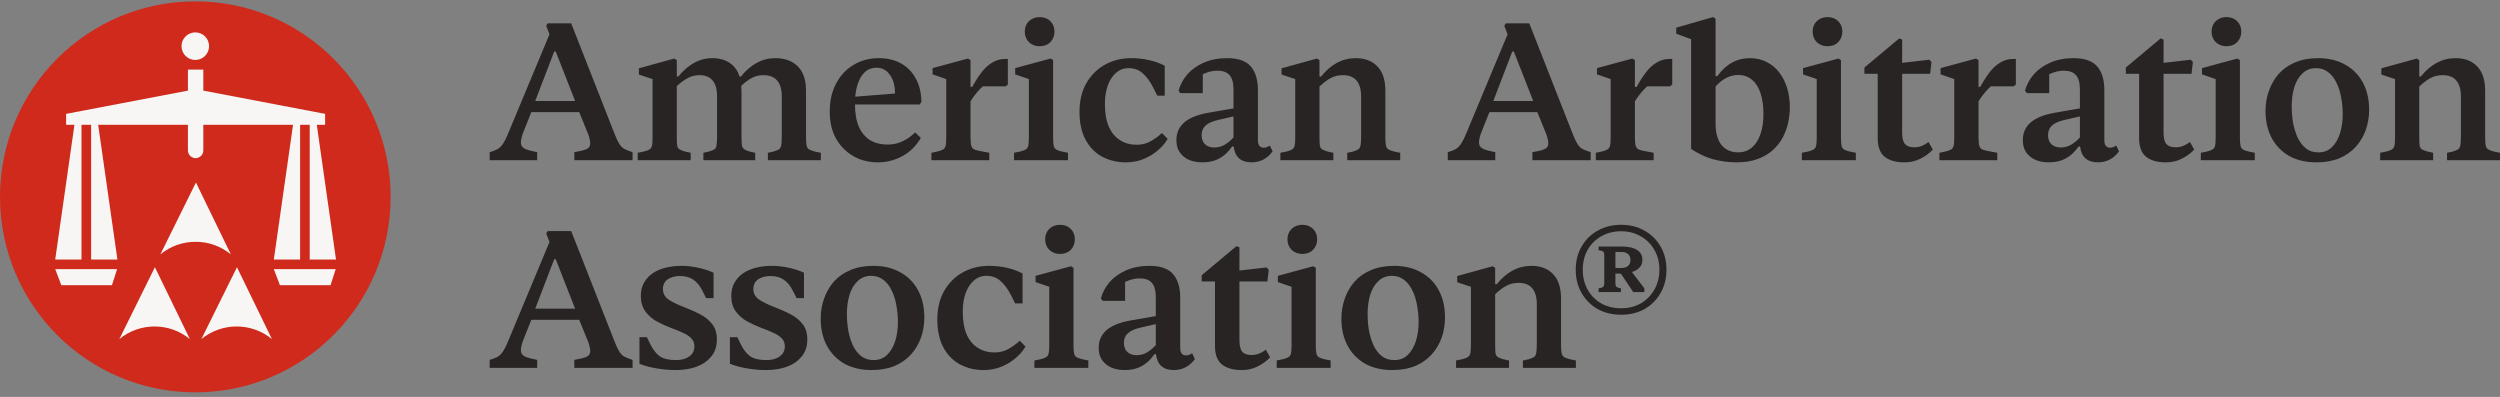 <svg width="296" height="47" viewBox="0 0 296 47" fill="none" xmlns="http://www.w3.org/2000/svg">
<rect x="0" y="0" width="296" height="47" fill="#808080" stroke="none"/>
<path d="M23.125 46.453C35.896 46.453 46.25 36.091 46.25 23.308C46.25 10.525 35.896 0.163 23.125 0.163C10.353 0.163 0 10.525 0 23.308C0 36.091 10.353 46.453 23.125 46.453Z" fill="#CF2A1B"/>
<path fill-rule="evenodd" clip-rule="evenodd" d="M23.123 7.1C24.024 7.1 24.755 6.368 24.755 5.466C24.755 4.564 24.024 3.833 23.123 3.833C22.222 3.833 21.491 4.564 21.491 5.466C21.491 6.368 22.222 7.1 23.123 7.1ZM24.072 8.24H22.25V10.73L7.828 13.481V14.773H8.815L6.538 30.726H9.65V14.773H10.789V30.726H13.901L11.624 14.773H22.25V17.813C22.25 18.316 22.658 18.724 23.161 18.724C23.664 18.724 24.072 18.316 24.072 17.813V14.773H34.698L32.421 30.726H35.533V14.773H36.672V30.726H39.784L37.507 14.773H38.494V13.481L24.072 10.73V8.24ZM23.199 21.61L18.986 30.119C21.414 28.131 24.908 28.131 27.335 30.119L23.199 21.61ZM14.128 40.146L18.341 31.638L22.478 40.146C20.05 38.158 16.556 38.158 14.128 40.146ZM28.057 31.638L23.844 40.146C26.272 38.158 29.766 38.158 32.194 40.146L28.057 31.638ZM6.538 31.866H13.863L13.256 33.765H7.259L6.538 31.866ZM39.746 31.866H32.421L33.142 33.765H39.139L39.746 31.866Z" fill="#F7F6F5"/>
<path d="M57.978 18.968V18.019C58.364 17.91 58.68 17.787 58.927 17.648C59.174 17.494 59.382 17.286 59.552 17.023C59.737 16.746 59.922 16.383 60.107 15.936L65.06 4.062L64.667 3.044L64.852 2.766H67.629L72.791 15.912C72.992 16.422 73.177 16.807 73.346 17.07C73.516 17.332 73.717 17.525 73.948 17.648C74.195 17.772 74.511 17.895 74.897 18.019V18.968H68V18.019C68.648 17.91 69.118 17.795 69.412 17.671C69.705 17.548 69.859 17.347 69.875 17.07C69.905 16.792 69.828 16.398 69.643 15.889L68.579 13.274H62.908L61.913 15.774C61.727 16.298 61.65 16.707 61.681 17C61.712 17.278 61.874 17.486 62.167 17.625C62.476 17.764 62.954 17.895 63.602 18.019V18.968H57.978ZM63.371 11.955H68.092L65.801 6.099H65.616L63.371 11.955ZM75.504 18.968V18.088L76.198 17.949C76.522 17.872 76.754 17.787 76.892 17.695C77.047 17.602 77.147 17.456 77.193 17.255C77.24 17.039 77.263 16.715 77.263 16.283V9.362L75.643 8.83V8.089L79.832 6.932L80.133 7.117V9.061H80.318C80.873 8.367 81.483 7.835 82.146 7.464C82.825 7.079 83.558 6.886 84.345 6.886C85.147 6.886 85.826 7.071 86.382 7.441C86.937 7.796 87.331 8.336 87.562 9.061H87.724C88.295 8.352 88.92 7.812 89.599 7.441C90.278 7.071 91.003 6.886 91.775 6.886C92.916 6.886 93.811 7.21 94.46 7.858C95.108 8.506 95.432 9.47 95.432 10.751V16.19C95.432 16.653 95.455 17 95.501 17.232C95.547 17.448 95.648 17.602 95.802 17.695C95.956 17.787 96.188 17.872 96.496 17.949L97.191 18.088V18.968H90.918V18.088L91.566 17.949C91.859 17.857 92.076 17.772 92.214 17.695C92.353 17.602 92.446 17.448 92.492 17.232C92.538 17 92.562 16.653 92.562 16.19V11.422C92.562 10.574 92.376 9.941 92.006 9.524C91.636 9.108 91.096 8.899 90.386 8.899C89.877 8.899 89.422 9.007 89.02 9.223C88.619 9.44 88.203 9.748 87.771 10.149C87.771 10.242 87.771 10.342 87.771 10.45C87.786 10.543 87.794 10.643 87.794 10.751V16.19C87.794 16.653 87.809 16.993 87.84 17.209C87.886 17.424 87.979 17.579 88.118 17.671C88.257 17.764 88.473 17.857 88.766 17.949L89.414 18.088V18.968H83.281V18.088L83.928 17.949C84.222 17.857 84.438 17.772 84.577 17.695C84.716 17.602 84.8 17.448 84.831 17.232C84.877 17 84.901 16.653 84.901 16.19V11.422C84.901 10.574 84.723 9.941 84.368 9.524C84.029 9.108 83.512 8.899 82.818 8.899C82.308 8.899 81.846 9.015 81.429 9.247C81.012 9.463 80.58 9.779 80.133 10.196V16.283C80.133 16.715 80.148 17.039 80.179 17.255C80.225 17.456 80.318 17.602 80.457 17.695C80.596 17.772 80.819 17.857 81.128 17.949L81.776 18.088V18.968H75.504ZM103.933 19.222C103.162 19.222 102.429 19.091 101.735 18.829C101.056 18.551 100.454 18.157 99.929 17.648C99.405 17.139 98.988 16.514 98.679 15.774C98.386 15.017 98.24 14.177 98.24 13.251C98.24 11.97 98.487 10.859 98.98 9.918C99.474 8.961 100.161 8.221 101.04 7.696C101.92 7.156 102.923 6.886 104.049 6.886C105.067 6.886 105.947 7.094 106.688 7.511C107.428 7.927 108.007 8.521 108.423 9.293C108.856 10.064 109.079 10.99 109.095 12.07L108.886 12.371H100.971V11.469L105.97 11.075C105.97 10.165 105.77 9.432 105.368 8.876C104.983 8.305 104.458 8.02 103.794 8.02C103.208 8.02 102.722 8.213 102.336 8.599C101.966 8.969 101.688 9.47 101.503 10.103C101.318 10.736 101.225 11.461 101.225 12.279C101.225 13.374 101.38 14.284 101.688 15.01C102.012 15.72 102.46 16.252 103.031 16.607C103.617 16.946 104.304 17.116 105.091 17.116C105.723 17.116 106.302 16.993 106.826 16.746C107.367 16.499 107.876 16.144 108.354 15.681L109.025 16.329C108.454 17.301 107.714 18.026 106.803 18.505C105.908 18.983 104.952 19.222 103.933 19.222ZM110.278 18.968V18.088L110.949 17.949C111.274 17.872 111.513 17.787 111.667 17.695C111.821 17.602 111.922 17.448 111.968 17.232C112.014 17.016 112.037 16.692 112.037 16.26V9.362L110.417 8.807V8.066L114.606 6.932L114.907 7.117V10.288H115.116C115.44 9.686 115.787 9.139 116.157 8.645C116.527 8.136 116.952 7.734 117.43 7.441C117.908 7.133 118.441 6.978 119.027 6.978H119.328V10.01L119.073 10.219H116.365C116.103 10.45 115.841 10.728 115.578 11.052C115.316 11.376 115.092 11.692 114.907 12.001V16.213C114.907 16.63 114.93 16.954 114.977 17.185C115.038 17.401 115.139 17.556 115.278 17.648C115.432 17.741 115.679 17.818 116.018 17.88L117.129 18.088V18.968H110.278ZM120.06 18.968V18.088L120.754 17.949C121.078 17.872 121.309 17.787 121.448 17.695C121.603 17.602 121.703 17.456 121.749 17.255C121.796 17.039 121.819 16.715 121.819 16.283V9.362L120.199 8.807V8.066L124.388 6.932L124.689 7.117V16.283C124.689 16.715 124.712 17.039 124.758 17.255C124.804 17.456 124.897 17.602 125.036 17.695C125.19 17.787 125.429 17.872 125.753 17.949L126.448 18.088V18.968H120.06ZM123.092 5.474C122.582 5.474 122.158 5.312 121.819 4.988C121.495 4.648 121.333 4.232 121.333 3.738C121.333 3.244 121.495 2.835 121.819 2.511C122.158 2.187 122.582 2.025 123.092 2.025C123.616 2.025 124.041 2.187 124.365 2.511C124.689 2.835 124.851 3.244 124.851 3.738C124.851 4.232 124.689 4.648 124.365 4.988C124.041 5.312 123.616 5.474 123.092 5.474ZM133.298 19.222C132.264 19.222 131.33 18.998 130.497 18.551C129.664 18.104 129.008 17.432 128.53 16.537C128.051 15.642 127.812 14.547 127.812 13.251C127.812 11.955 128.075 10.836 128.599 9.895C129.139 8.938 129.872 8.197 130.798 7.673C131.739 7.148 132.781 6.886 133.923 6.886C134.663 6.886 135.373 6.963 136.052 7.117C136.746 7.272 137.364 7.495 137.904 7.788V11.33H137.024L136.538 10.358C136.168 9.632 135.751 9.069 135.288 8.668C134.841 8.267 134.285 8.066 133.622 8.066C133.051 8.066 132.557 8.251 132.14 8.622C131.724 8.977 131.4 9.47 131.168 10.103C130.937 10.736 130.821 11.469 130.821 12.302C130.821 13.382 130.976 14.284 131.284 15.01C131.608 15.72 132.056 16.252 132.627 16.607C133.197 16.962 133.846 17.139 134.571 17.139C135.203 17.139 135.759 17 136.237 16.723C136.731 16.445 137.178 16.121 137.58 15.75L138.251 16.445C137.942 16.969 137.533 17.44 137.024 17.857C136.53 18.273 135.967 18.605 135.335 18.852C134.702 19.099 134.023 19.222 133.298 19.222ZM142.364 19.222C141.809 19.222 141.292 19.13 140.813 18.944C140.35 18.744 139.98 18.451 139.702 18.065C139.425 17.679 139.286 17.185 139.286 16.584C139.286 15.735 139.594 15.041 140.212 14.501C140.829 13.96 141.793 13.575 143.105 13.343L146.045 12.834V10.589C146.045 9.787 145.883 9.216 145.559 8.876C145.249 8.537 144.772 8.367 144.123 8.367C143.83 8.367 143.537 8.406 143.244 8.483C142.966 8.56 142.688 8.66 142.41 8.784V11.029H139.772L139.54 10.751C139.726 10.057 140.065 9.416 140.559 8.83C141.068 8.244 141.724 7.773 142.526 7.418C143.329 7.063 144.246 6.886 145.281 6.886C146.608 6.886 147.549 7.218 148.105 7.881C148.66 8.529 148.938 9.463 148.938 10.682V16.607C148.938 17.193 149.169 17.486 149.632 17.486C149.864 17.486 150.102 17.401 150.35 17.232L150.674 17.926C150.38 18.327 150.026 18.643 149.609 18.875C149.193 19.106 148.714 19.222 148.174 19.222C147.557 19.222 147.07 19.068 146.716 18.759C146.36 18.451 146.145 17.98 146.068 17.347H145.883C145.42 18.011 144.902 18.489 144.331 18.782C143.776 19.076 143.12 19.222 142.364 19.222ZM143.753 17.463C144.2 17.463 144.601 17.363 144.957 17.162C145.311 16.962 145.675 16.669 146.045 16.283V13.783L144.331 14.177C143.606 14.331 143.082 14.555 142.758 14.848C142.434 15.141 142.272 15.527 142.272 16.005C142.272 16.468 142.41 16.831 142.688 17.093C142.966 17.34 143.321 17.463 143.753 17.463ZM151.597 18.968V18.088L152.291 17.949C152.615 17.872 152.847 17.787 152.985 17.695C153.14 17.602 153.24 17.456 153.286 17.255C153.333 17.039 153.356 16.715 153.356 16.283V9.362L151.736 8.83V8.089L155.925 6.932L156.226 7.117V9.061H156.411C156.982 8.352 157.607 7.812 158.286 7.441C158.98 7.071 159.721 6.886 160.508 6.886C161.603 6.886 162.459 7.21 163.077 7.858C163.709 8.506 164.026 9.47 164.026 10.751V16.19C164.026 16.653 164.049 17 164.095 17.232C164.141 17.448 164.241 17.602 164.396 17.695C164.551 17.787 164.782 17.872 165.09 17.949L165.785 18.088V18.968H159.512V18.088L160.184 17.949C160.461 17.857 160.67 17.772 160.809 17.695C160.947 17.602 161.04 17.448 161.086 17.232C161.133 17 161.156 16.653 161.156 16.19V11.422C161.156 10.574 160.971 9.941 160.6 9.524C160.246 9.108 159.713 8.899 159.003 8.899C158.478 8.899 158.008 9.007 157.591 9.223C157.175 9.44 156.719 9.779 156.226 10.242V16.283C156.226 16.715 156.242 17.039 156.272 17.255C156.318 17.456 156.411 17.602 156.55 17.695C156.689 17.772 156.913 17.857 157.221 17.949L157.869 18.088V18.968H151.597ZM171.416 18.968V18.019C171.802 17.91 172.119 17.787 172.365 17.648C172.612 17.494 172.821 17.286 172.99 17.023C173.175 16.746 173.36 16.383 173.546 15.936L178.499 4.062L178.105 3.044L178.29 2.766H181.068L186.229 15.912C186.43 16.422 186.615 16.807 186.784 17.07C186.955 17.332 187.155 17.525 187.386 17.648C187.634 17.772 187.95 17.895 188.335 18.019V18.968H181.438V18.019C182.086 17.91 182.558 17.795 182.85 17.671C183.143 17.548 183.298 17.347 183.313 17.07C183.345 16.792 183.266 16.398 183.081 15.889L182.017 13.274H176.346L175.351 15.774C175.166 16.298 175.089 16.707 175.119 17C175.151 17.278 175.313 17.486 175.605 17.625C175.915 17.764 176.392 17.895 177.04 18.019V18.968H171.416ZM176.809 11.955H181.531L179.239 6.099H179.054L176.809 11.955ZM188.943 18.968V18.088L189.614 17.949C189.938 17.872 190.177 17.787 190.331 17.695C190.485 17.602 190.586 17.448 190.632 17.232C190.679 17.016 190.702 16.692 190.702 16.26V9.362L189.082 8.807V8.066L193.271 6.932L193.572 7.117V10.288H193.78C194.104 9.686 194.451 9.139 194.822 8.645C195.192 8.136 195.616 7.734 196.095 7.441C196.572 7.133 197.104 6.978 197.692 6.978H197.992V10.01L197.738 10.219H195.03C194.767 10.45 194.505 10.728 194.243 11.052C193.98 11.376 193.757 11.692 193.572 12.001V16.213C193.572 16.63 193.595 16.954 193.641 17.185C193.702 17.401 193.803 17.556 193.942 17.648C194.095 17.741 194.343 17.818 194.683 17.88L195.794 18.088V18.968H188.943ZM205.622 19.222C204.618 19.222 203.654 19.091 202.729 18.829C201.817 18.551 200.984 18.15 200.229 17.625V4.641L198.47 3.993V3.275L202.821 2.025L203.122 2.211V9.015H203.33C203.854 8.29 204.433 7.758 205.066 7.418C205.698 7.063 206.409 6.886 207.195 6.886C207.967 6.886 208.645 7.048 209.232 7.372C209.818 7.68 210.311 8.105 210.714 8.645C211.114 9.185 211.415 9.802 211.616 10.496C211.816 11.175 211.917 11.893 211.917 12.649C211.917 13.297 211.848 13.937 211.709 14.57C211.57 15.187 211.346 15.781 211.038 16.352C210.728 16.908 210.327 17.401 209.834 17.833C209.339 18.265 208.738 18.605 208.029 18.852C207.334 19.099 206.532 19.222 205.622 19.222ZM205.807 18.042C206.409 18.042 206.932 17.864 207.381 17.509C207.828 17.139 208.175 16.614 208.422 15.936C208.668 15.241 208.793 14.423 208.793 13.482C208.793 12.587 208.684 11.793 208.468 11.098C208.251 10.404 207.92 9.864 207.473 9.478C207.025 9.077 206.462 8.876 205.784 8.876C205.305 8.876 204.842 8.992 204.395 9.223C203.962 9.44 203.539 9.779 203.122 10.242V14.57C203.122 15.727 203.361 16.599 203.839 17.185C204.333 17.756 204.988 18.042 205.807 18.042ZM213.342 18.968V18.088L214.036 17.949C214.36 17.872 214.592 17.787 214.731 17.695C214.885 17.602 214.985 17.456 215.032 17.255C215.078 17.039 215.101 16.715 215.101 16.283V9.362L213.481 8.807V8.066L217.67 6.932L217.971 7.117V16.283C217.971 16.715 217.994 17.039 218.04 17.255C218.087 17.456 218.179 17.602 218.318 17.695C218.473 17.787 218.712 17.872 219.036 17.949L219.73 18.088V18.968H213.342ZM216.374 5.474C215.865 5.474 215.441 5.312 215.101 4.988C214.777 4.648 214.615 4.232 214.615 3.738C214.615 3.244 214.777 2.835 215.101 2.511C215.441 2.187 215.865 2.025 216.374 2.025C216.899 2.025 217.323 2.187 217.647 2.511C217.971 2.835 218.133 3.244 218.133 3.738C218.133 4.232 217.971 4.648 217.647 4.988C217.323 5.312 216.899 5.474 216.374 5.474ZM225.493 19.222C224.475 19.222 223.688 18.998 223.132 18.551C222.591 18.104 222.322 17.386 222.322 16.398V8.737H220.748V7.997L224.868 4.548L225.215 4.687V7.441L228.433 7.071L228.687 7.349L228.525 8.737H225.215V15.681C225.215 16.345 225.331 16.807 225.563 17.07C225.794 17.317 226.156 17.44 226.65 17.44C226.958 17.44 227.252 17.386 227.53 17.278C227.808 17.17 228.077 17.016 228.34 16.815L228.849 17.718C228.417 18.165 227.915 18.528 227.345 18.805C226.789 19.083 226.172 19.222 225.493 19.222ZM229.627 18.968V18.088L230.299 17.949C230.623 17.872 230.863 17.787 231.016 17.695C231.171 17.602 231.271 17.448 231.317 17.232C231.363 17.016 231.386 16.692 231.386 16.26V9.362L229.766 8.807V8.066L233.955 6.932L234.256 7.117V10.288H234.465C234.789 9.686 235.136 9.139 235.506 8.645C235.877 8.136 236.302 7.734 236.779 7.441C237.258 7.133 237.79 6.978 238.376 6.978H238.677V10.01L238.422 10.219H235.715C235.453 10.45 235.191 10.728 234.928 11.052C234.666 11.376 234.442 11.692 234.256 12.001V16.213C234.256 16.63 234.28 16.954 234.326 17.185C234.388 17.401 234.488 17.556 234.627 17.648C234.781 17.741 235.029 17.818 235.367 17.88L236.478 18.088V18.968H229.627ZM242.58 19.222C242.024 19.222 241.508 19.13 241.029 18.944C240.566 18.744 240.196 18.451 239.918 18.065C239.64 17.679 239.502 17.185 239.502 16.584C239.502 15.735 239.811 15.041 240.427 14.501C241.045 13.96 242.01 13.575 243.321 13.343L246.26 12.834V10.589C246.26 9.787 246.098 9.216 245.774 8.876C245.466 8.537 244.987 8.367 244.339 8.367C244.047 8.367 243.753 8.406 243.459 8.483C243.182 8.56 242.904 8.66 242.626 8.784V11.029H239.988L239.756 10.751C239.941 10.057 240.281 9.416 240.775 8.83C241.284 8.244 241.941 7.773 242.742 7.418C243.545 7.063 244.463 6.886 245.496 6.886C246.824 6.886 247.764 7.218 248.32 7.881C248.875 8.529 249.153 9.463 249.153 10.682V16.607C249.153 17.193 249.385 17.486 249.847 17.486C250.079 17.486 250.319 17.401 250.565 17.232L250.889 17.926C250.597 18.327 250.241 18.643 249.824 18.875C249.408 19.106 248.93 19.222 248.389 19.222C247.773 19.222 247.287 19.068 246.931 18.759C246.577 18.451 246.361 17.98 246.283 17.347H246.098C245.635 18.011 245.119 18.489 244.547 18.782C243.992 19.076 243.336 19.222 242.58 19.222ZM243.969 17.463C244.417 17.463 244.818 17.363 245.172 17.162C245.528 16.962 245.89 16.669 246.26 16.283V13.783L244.547 14.177C243.822 14.331 243.297 14.555 242.973 14.848C242.649 15.141 242.487 15.527 242.487 16.005C242.487 16.468 242.626 16.831 242.904 17.093C243.182 17.34 243.538 17.463 243.969 17.463ZM256.442 19.222C255.424 19.222 254.637 18.998 254.082 18.551C253.541 18.104 253.271 17.386 253.271 16.398V8.737H251.698V7.997L255.817 4.548L256.165 4.687V7.441L259.382 7.071L259.636 7.349L259.474 8.737H256.165V15.681C256.165 16.345 256.28 16.807 256.512 17.07C256.743 17.317 257.105 17.44 257.6 17.44C257.908 17.44 258.201 17.386 258.479 17.278C258.757 17.17 259.026 17.016 259.289 16.815L259.798 17.718C259.366 18.165 258.864 18.528 258.294 18.805C257.738 19.083 257.121 19.222 256.442 19.222ZM260.577 18.968V18.088L261.271 17.949C261.595 17.872 261.826 17.787 261.965 17.695C262.12 17.602 262.22 17.456 262.266 17.255C262.312 17.039 262.336 16.715 262.336 16.283V9.362L260.715 8.807V8.066L264.905 6.932L265.206 7.117V16.283C265.206 16.715 265.229 17.039 265.275 17.255C265.321 17.456 265.414 17.602 265.553 17.695C265.708 17.787 265.946 17.872 266.27 17.949L266.965 18.088V18.968H260.577ZM263.609 5.474C263.099 5.474 262.676 5.312 262.336 4.988C262.012 4.648 261.85 4.232 261.85 3.738C261.85 3.244 262.012 2.835 262.336 2.511C262.676 2.187 263.099 2.025 263.609 2.025C264.134 2.025 264.558 2.187 264.882 2.511C265.206 2.835 265.368 3.244 265.368 3.738C265.368 4.232 265.206 4.648 264.882 4.988C264.558 5.312 264.134 5.474 263.609 5.474ZM274.255 19.222C273.036 19.222 271.971 18.975 271.061 18.482C270.166 17.972 269.472 17.262 268.978 16.352C268.484 15.442 268.238 14.369 268.238 13.135C268.238 12.302 268.368 11.515 268.631 10.774C268.893 10.018 269.279 9.347 269.788 8.761C270.312 8.174 270.96 7.719 271.733 7.395C272.519 7.056 273.429 6.886 274.464 6.886C275.698 6.886 276.762 7.14 277.658 7.65C278.568 8.143 279.269 8.853 279.764 9.779C280.257 10.689 280.504 11.762 280.504 12.996C280.504 13.829 280.373 14.624 280.111 15.38C279.848 16.121 279.454 16.784 278.931 17.37C278.421 17.942 277.773 18.397 276.986 18.736C276.2 19.06 275.288 19.222 274.255 19.222ZM274.487 18.042C275.135 18.042 275.667 17.841 276.084 17.44C276.515 17.023 276.839 16.476 277.056 15.797C277.271 15.102 277.38 14.354 277.38 13.552C277.38 12.873 277.318 12.209 277.195 11.561C277.086 10.913 276.901 10.327 276.639 9.802C276.392 9.277 276.068 8.861 275.667 8.552C275.265 8.228 274.779 8.066 274.209 8.066C273.575 8.066 273.043 8.275 272.612 8.691C272.18 9.092 271.855 9.64 271.64 10.335C271.439 11.013 271.339 11.762 271.339 12.579C271.339 13.243 271.393 13.899 271.501 14.547C271.624 15.195 271.809 15.789 272.057 16.329C272.318 16.854 272.642 17.27 273.029 17.579C273.429 17.887 273.915 18.042 274.487 18.042ZM281.812 18.968V18.088L282.507 17.949C282.831 17.872 283.062 17.787 283.201 17.695C283.356 17.602 283.455 17.456 283.502 17.255C283.548 17.039 283.571 16.715 283.571 16.283V9.362L281.951 8.83V8.089L286.14 6.932L286.441 7.117V9.061H286.626C287.198 8.352 287.823 7.812 288.501 7.441C289.195 7.071 289.936 6.886 290.723 6.886C291.82 6.886 292.676 7.21 293.292 7.858C293.926 8.506 294.241 9.47 294.241 10.751V16.19C294.241 16.653 294.264 17 294.31 17.232C294.357 17.448 294.458 17.602 294.611 17.695C294.766 17.787 294.998 17.872 295.306 17.949L296 18.088V18.968H289.728V18.088L290.399 17.949C290.677 17.857 290.885 17.772 291.024 17.695C291.163 17.602 291.255 17.448 291.302 17.232C291.348 17 291.371 16.653 291.371 16.19V11.422C291.371 10.574 291.186 9.941 290.816 9.524C290.461 9.108 289.929 8.899 289.219 8.899C288.695 8.899 288.223 9.007 287.807 9.223C287.39 9.44 286.936 9.779 286.441 10.242V16.283C286.441 16.715 286.457 17.039 286.487 17.255C286.534 17.456 286.626 17.602 286.765 17.695C286.904 17.772 287.128 17.857 287.436 17.949L288.084 18.088V18.968H281.812ZM57.978 43.559V42.61C58.364 42.502 58.68 42.379 58.927 42.24C59.174 42.086 59.382 41.877 59.552 41.615C59.737 41.337 59.922 40.975 60.107 40.527L65.06 28.654L64.667 27.635L64.852 27.358H67.629L72.791 40.504C72.992 41.013 73.177 41.399 73.346 41.661C73.516 41.923 73.717 42.117 73.948 42.24C74.195 42.363 74.511 42.487 74.897 42.61V43.559H68V42.61C68.648 42.502 69.118 42.386 69.412 42.263C69.705 42.14 69.859 41.939 69.875 41.661C69.905 41.383 69.828 40.99 69.643 40.481L68.579 37.865H62.908L61.913 40.365C61.727 40.89 61.65 41.299 61.681 41.592C61.712 41.87 61.874 42.078 62.167 42.217C62.476 42.356 62.954 42.487 63.602 42.61V43.559H57.978ZM63.371 36.546H68.092L65.801 30.691H65.616L63.371 36.546ZM80.017 43.814C79.292 43.814 78.559 43.752 77.818 43.629C77.093 43.52 76.391 43.335 75.712 43.073V39.925H76.591L76.985 40.736C77.294 41.368 77.664 41.846 78.096 42.17C78.543 42.479 79.184 42.633 80.017 42.633C80.449 42.633 80.827 42.572 81.151 42.448C81.49 42.309 81.753 42.124 81.938 41.893C82.123 41.646 82.216 41.353 82.216 41.013C82.216 40.658 82.115 40.365 81.915 40.134C81.73 39.902 81.436 39.686 81.035 39.486C80.634 39.285 80.094 39.061 79.415 38.814C78.86 38.598 78.304 38.344 77.749 38.051C77.209 37.742 76.761 37.349 76.406 36.87C76.051 36.377 75.874 35.767 75.874 35.042C75.874 34.425 76.005 33.892 76.267 33.445C76.53 32.997 76.877 32.627 77.309 32.334C77.757 32.041 78.266 31.825 78.837 31.686C79.423 31.547 80.04 31.477 80.688 31.477C81.305 31.477 81.946 31.547 82.609 31.686C83.288 31.825 83.913 32.025 84.484 32.288V35.296H83.605L83.211 34.509C82.902 33.877 82.532 33.414 82.1 33.121C81.683 32.828 81.151 32.681 80.503 32.681C80.117 32.681 79.77 32.743 79.462 32.866C79.153 32.974 78.914 33.144 78.744 33.375C78.574 33.607 78.489 33.892 78.489 34.232C78.489 34.725 78.698 35.127 79.114 35.435C79.546 35.744 80.249 36.083 81.221 36.454C81.791 36.67 82.355 36.924 82.91 37.217C83.481 37.511 83.952 37.896 84.322 38.375C84.692 38.838 84.877 39.447 84.877 40.203C84.877 41.021 84.646 41.7 84.183 42.24C83.736 42.78 83.142 43.181 82.401 43.443C81.676 43.69 80.881 43.814 80.017 43.814ZM90.725 43.814C90 43.814 89.267 43.752 88.526 43.629C87.801 43.52 87.099 43.335 86.42 43.073V39.925H87.3L87.693 40.736C88.002 41.368 88.372 41.846 88.804 42.17C89.252 42.479 89.892 42.633 90.725 42.633C91.157 42.633 91.535 42.572 91.859 42.448C92.199 42.309 92.461 42.124 92.646 41.893C92.831 41.646 92.924 41.353 92.924 41.013C92.924 40.658 92.824 40.365 92.623 40.134C92.438 39.902 92.145 39.686 91.744 39.486C91.342 39.285 90.802 39.061 90.123 38.814C89.568 38.598 89.013 38.344 88.457 38.051C87.917 37.742 87.469 37.349 87.115 36.87C86.76 36.377 86.582 35.767 86.582 35.042C86.582 34.425 86.713 33.892 86.976 33.445C87.238 32.997 87.585 32.627 88.017 32.334C88.465 32.041 88.974 31.825 89.545 31.686C90.131 31.547 90.748 31.477 91.396 31.477C92.013 31.477 92.654 31.547 93.317 31.686C93.996 31.825 94.621 32.025 95.192 32.288V35.296H94.313L93.919 34.509C93.611 33.877 93.24 33.414 92.808 33.121C92.392 32.828 91.859 32.681 91.211 32.681C90.826 32.681 90.478 32.743 90.17 32.866C89.861 32.974 89.622 33.144 89.452 33.375C89.282 33.607 89.198 33.892 89.198 34.232C89.198 34.725 89.406 35.127 89.823 35.435C90.254 35.744 90.957 36.083 91.929 36.454C92.5 36.67 93.063 36.924 93.618 37.217C94.189 37.511 94.66 37.896 95.03 38.375C95.4 38.838 95.586 39.447 95.586 40.203C95.586 41.021 95.354 41.7 94.891 42.24C94.444 42.78 93.85 43.181 93.109 43.443C92.384 43.69 91.589 43.814 90.725 43.814ZM103.19 43.814C101.971 43.814 100.906 43.567 99.996 43.073C99.101 42.564 98.406 41.854 97.913 40.944C97.419 40.033 97.172 38.961 97.172 37.727C97.172 36.893 97.303 36.106 97.565 35.366C97.828 34.61 98.213 33.938 98.723 33.352C99.247 32.766 99.895 32.311 100.667 31.987C101.454 31.647 102.364 31.477 103.398 31.477C104.632 31.477 105.697 31.732 106.592 32.241C107.502 32.735 108.204 33.445 108.698 34.371C109.192 35.281 109.439 36.353 109.439 37.588C109.439 38.421 109.308 39.216 109.045 39.972C108.783 40.712 108.39 41.376 107.865 41.962C107.356 42.533 106.708 42.988 105.921 43.328C105.134 43.652 104.224 43.814 103.19 43.814ZM103.421 42.633C104.069 42.633 104.602 42.433 105.018 42.032C105.45 41.615 105.774 41.067 105.99 40.388C106.206 39.694 106.314 38.946 106.314 38.143C106.314 37.464 106.252 36.801 106.129 36.153C106.021 35.505 105.836 34.918 105.574 34.394C105.327 33.869 105.003 33.452 104.602 33.144C104.2 32.82 103.714 32.658 103.143 32.658C102.511 32.658 101.978 32.866 101.546 33.283C101.114 33.684 100.79 34.232 100.574 34.926C100.374 35.605 100.273 36.353 100.273 37.171C100.273 37.835 100.327 38.49 100.435 39.138C100.559 39.786 100.744 40.381 100.991 40.921C101.253 41.445 101.577 41.862 101.963 42.17C102.364 42.479 102.85 42.633 103.421 42.633ZM116.464 43.814C115.431 43.814 114.497 43.59 113.664 43.142C112.83 42.695 112.175 42.024 111.696 41.129C111.218 40.234 110.979 39.138 110.979 37.842C110.979 36.546 111.241 35.428 111.766 34.486C112.306 33.53 113.039 32.789 113.965 32.264C114.906 31.74 115.947 31.477 117.089 31.477C117.83 31.477 118.54 31.555 119.218 31.709C119.913 31.863 120.53 32.087 121.07 32.38V35.921H120.191L119.705 34.949C119.334 34.224 118.918 33.661 118.455 33.26C118.007 32.858 117.452 32.658 116.788 32.658C116.217 32.658 115.724 32.843 115.307 33.213C114.89 33.568 114.566 34.062 114.335 34.695C114.103 35.327 113.988 36.06 113.988 36.893C113.988 37.974 114.142 38.876 114.451 39.601C114.775 40.311 115.222 40.843 115.793 41.198C116.364 41.553 117.012 41.731 117.737 41.731C118.37 41.731 118.925 41.592 119.404 41.314C119.897 41.036 120.345 40.712 120.746 40.342L121.417 41.036C121.109 41.561 120.7 42.032 120.191 42.448C119.697 42.865 119.134 43.197 118.501 43.443C117.868 43.69 117.19 43.814 116.464 43.814ZM122.473 43.559V42.68L123.167 42.541C123.491 42.464 123.723 42.379 123.862 42.286C124.016 42.194 124.116 42.047 124.162 41.846C124.209 41.63 124.232 41.306 124.232 40.874V33.954L122.612 33.398V32.658L126.801 31.524L127.102 31.709V40.874C127.102 41.306 127.125 41.63 127.171 41.846C127.218 42.047 127.31 42.194 127.449 42.286C127.603 42.379 127.842 42.464 128.166 42.541L128.861 42.68V43.559H122.473ZM125.505 30.066C124.996 30.066 124.571 29.904 124.232 29.58C123.908 29.24 123.746 28.823 123.746 28.33C123.746 27.836 123.908 27.427 124.232 27.103C124.571 26.779 124.996 26.617 125.505 26.617C126.029 26.617 126.454 26.779 126.778 27.103C127.102 27.427 127.264 27.836 127.264 28.33C127.264 28.823 127.102 29.24 126.778 29.58C126.454 29.904 126.029 30.066 125.505 30.066ZM133.165 43.814C132.609 43.814 132.092 43.721 131.614 43.536C131.151 43.335 130.781 43.042 130.503 42.657C130.225 42.271 130.087 41.777 130.087 41.175C130.087 40.327 130.395 39.632 131.012 39.092C131.63 38.552 132.594 38.166 133.905 37.935L136.845 37.426V35.181C136.845 34.378 136.683 33.807 136.359 33.468C136.05 33.128 135.572 32.959 134.924 32.959C134.631 32.959 134.338 32.997 134.044 33.075C133.767 33.152 133.489 33.252 133.211 33.375V35.62H130.573L130.341 35.343C130.526 34.648 130.866 34.008 131.359 33.422C131.869 32.835 132.525 32.365 133.327 32.01C134.129 31.655 135.047 31.477 136.081 31.477C137.408 31.477 138.349 31.809 138.905 32.473C139.46 33.121 139.738 34.054 139.738 35.273V41.198C139.738 41.785 139.969 42.078 140.432 42.078C140.664 42.078 140.903 41.993 141.15 41.823L141.474 42.518C141.181 42.919 140.826 43.235 140.409 43.467C139.993 43.698 139.514 43.814 138.974 43.814C138.357 43.814 137.871 43.659 137.516 43.351C137.161 43.042 136.945 42.572 136.868 41.939H136.683C136.22 42.602 135.703 43.081 135.132 43.374C134.577 43.667 133.921 43.814 133.165 43.814ZM134.554 42.055C135.001 42.055 135.402 41.955 135.757 41.754C136.112 41.553 136.475 41.26 136.845 40.874V38.375L135.132 38.768C134.407 38.922 133.882 39.146 133.558 39.439C133.234 39.733 133.072 40.118 133.072 40.597C133.072 41.059 133.211 41.422 133.489 41.684C133.767 41.931 134.122 42.055 134.554 42.055ZM147.027 43.814C146.009 43.814 145.222 43.59 144.666 43.142C144.126 42.695 143.855 41.978 143.855 40.99V33.329H142.282V32.588L146.402 29.14L146.749 29.279V32.033L149.967 31.663L150.221 31.94L150.059 33.329H146.749V40.273C146.749 40.936 146.865 41.399 147.097 41.661C147.328 41.908 147.69 42.032 148.184 42.032C148.492 42.032 148.786 41.978 149.064 41.87C149.342 41.761 149.611 41.607 149.874 41.407L150.383 42.309C149.951 42.757 149.449 43.119 148.879 43.397C148.323 43.675 147.706 43.814 147.027 43.814ZM151.161 43.559V42.68L151.856 42.541C152.18 42.464 152.411 42.379 152.55 42.286C152.705 42.194 152.805 42.047 152.851 41.846C152.897 41.63 152.92 41.306 152.92 40.874V33.954L151.3 33.398V32.658L155.489 31.524L155.79 31.709V40.874C155.79 41.306 155.814 41.63 155.86 41.846C155.906 42.047 155.999 42.194 156.138 42.286C156.292 42.379 156.531 42.464 156.855 42.541L157.549 42.68V43.559H151.161ZM154.193 30.066C153.684 30.066 153.26 29.904 152.92 29.58C152.596 29.24 152.434 28.823 152.434 28.33C152.434 27.836 152.596 27.427 152.92 27.103C153.26 26.779 153.684 26.617 154.193 26.617C154.718 26.617 155.142 26.779 155.466 27.103C155.79 27.427 155.952 27.836 155.952 28.33C155.952 28.823 155.79 29.24 155.466 29.58C155.142 29.904 154.718 30.066 154.193 30.066ZM164.84 43.814C163.621 43.814 162.556 43.567 161.646 43.073C160.751 42.564 160.056 41.854 159.563 40.944C159.068 40.033 158.822 38.961 158.822 37.727C158.822 36.893 158.953 36.106 159.216 35.366C159.478 34.61 159.864 33.938 160.373 33.352C160.897 32.766 161.545 32.311 162.317 31.987C163.104 31.647 164.014 31.477 165.048 31.477C166.282 31.477 167.347 31.732 168.242 32.241C169.152 32.735 169.854 33.445 170.349 34.371C170.842 35.281 171.089 36.353 171.089 37.588C171.089 38.421 170.958 39.216 170.696 39.972C170.432 40.712 170.039 41.376 169.515 41.962C169.006 42.533 168.358 42.988 167.571 43.328C166.784 43.652 165.873 43.814 164.84 43.814ZM165.072 42.633C165.72 42.633 166.252 42.433 166.669 42.032C167.1 41.615 167.424 41.067 167.641 40.388C167.856 39.694 167.965 38.946 167.965 38.143C167.965 37.464 167.902 36.801 167.779 36.153C167.671 35.505 167.486 34.918 167.224 34.394C166.977 33.869 166.653 33.452 166.252 33.144C165.85 32.82 165.364 32.658 164.794 32.658C164.16 32.658 163.628 32.866 163.197 33.283C162.764 33.684 162.44 34.232 162.225 34.926C162.024 35.605 161.924 36.353 161.924 37.171C161.924 37.835 161.977 38.49 162.086 39.138C162.209 39.786 162.394 40.381 162.641 40.921C162.903 41.445 163.227 41.862 163.613 42.17C164.014 42.479 164.5 42.633 165.072 42.633ZM172.397 43.559V42.68L173.091 42.541C173.415 42.464 173.647 42.379 173.786 42.286C173.94 42.194 174.04 42.047 174.087 41.846C174.133 41.63 174.156 41.306 174.156 40.874V33.954L172.536 33.422V32.681L176.725 31.524L177.026 31.709V33.653H177.211C177.782 32.943 178.407 32.403 179.086 32.033C179.78 31.663 180.521 31.477 181.308 31.477C182.404 31.477 183.261 31.802 183.877 32.45C184.51 33.098 184.826 34.062 184.826 35.343V40.782C184.826 41.245 184.849 41.592 184.895 41.823C184.942 42.039 185.043 42.194 185.196 42.286C185.351 42.379 185.582 42.464 185.89 42.541L186.585 42.68V43.559H180.313V42.68L180.984 42.541C181.261 42.448 181.47 42.363 181.609 42.286C181.748 42.194 181.84 42.039 181.886 41.823C181.933 41.592 181.956 41.245 181.956 40.782V36.014C181.956 35.165 181.771 34.533 181.4 34.116C181.046 33.699 180.514 33.491 179.803 33.491C179.28 33.491 178.808 33.599 178.391 33.815C177.975 34.031 177.521 34.371 177.026 34.834V40.874C177.026 41.306 177.042 41.63 177.072 41.846C177.119 42.047 177.211 42.194 177.35 42.286C177.489 42.363 177.713 42.448 178.021 42.541L178.669 42.68V43.559H172.397ZM191.937 37.264C190.903 37.264 189.977 37.04 189.16 36.593C188.357 36.13 187.725 35.497 187.262 34.695C186.799 33.892 186.567 32.974 186.567 31.94C186.567 30.907 186.799 29.988 187.262 29.186C187.725 28.384 188.357 27.759 189.16 27.311C189.977 26.848 190.903 26.617 191.937 26.617C192.986 26.617 193.912 26.848 194.715 27.311C195.516 27.759 196.15 28.384 196.612 29.186C197.075 29.988 197.307 30.907 197.307 31.94C197.307 32.974 197.075 33.892 196.612 34.695C196.15 35.497 195.516 36.13 194.715 36.593C193.912 37.04 192.986 37.264 191.937 37.264ZM191.937 36.5C192.817 36.5 193.595 36.307 194.275 35.921C194.953 35.52 195.486 34.98 195.872 34.301C196.272 33.607 196.474 32.82 196.474 31.94C196.474 31.045 196.272 30.258 195.872 29.58C195.486 28.901 194.953 28.368 194.275 27.983C193.595 27.581 192.817 27.381 191.937 27.381C191.058 27.381 190.271 27.581 189.576 27.983C188.896 28.368 188.364 28.901 187.979 29.58C187.593 30.258 187.401 31.045 187.401 31.94C187.401 32.82 187.593 33.607 187.979 34.301C188.364 34.98 188.896 35.52 189.576 35.921C190.271 36.307 191.058 36.5 191.937 36.5ZM189.275 34.579V34.139L189.53 34.093C189.699 34.047 189.808 33.985 189.854 33.908C189.915 33.831 189.947 33.722 189.947 33.584V30.228C189.947 30.043 189.915 29.911 189.854 29.834C189.808 29.757 189.699 29.703 189.53 29.672L189.275 29.626V29.186H192.03C192.817 29.186 193.418 29.325 193.835 29.603C194.252 29.865 194.46 30.251 194.46 30.76C194.46 31.161 194.328 31.485 194.066 31.732C193.803 31.979 193.518 32.133 193.21 32.195L194.691 34.139V34.579H193.372L191.914 32.403L191.266 32.38V33.584C191.266 33.722 191.289 33.831 191.335 33.908C191.382 33.969 191.497 34.031 191.683 34.093L191.914 34.139V34.579H189.275ZM191.266 31.732H191.937C192.307 31.732 192.585 31.647 192.77 31.477C192.956 31.308 193.048 31.076 193.048 30.783C193.048 30.459 192.947 30.22 192.747 30.066C192.562 29.911 192.299 29.834 191.96 29.834H191.266V31.732Z" fill="#272423"/>
</svg>
